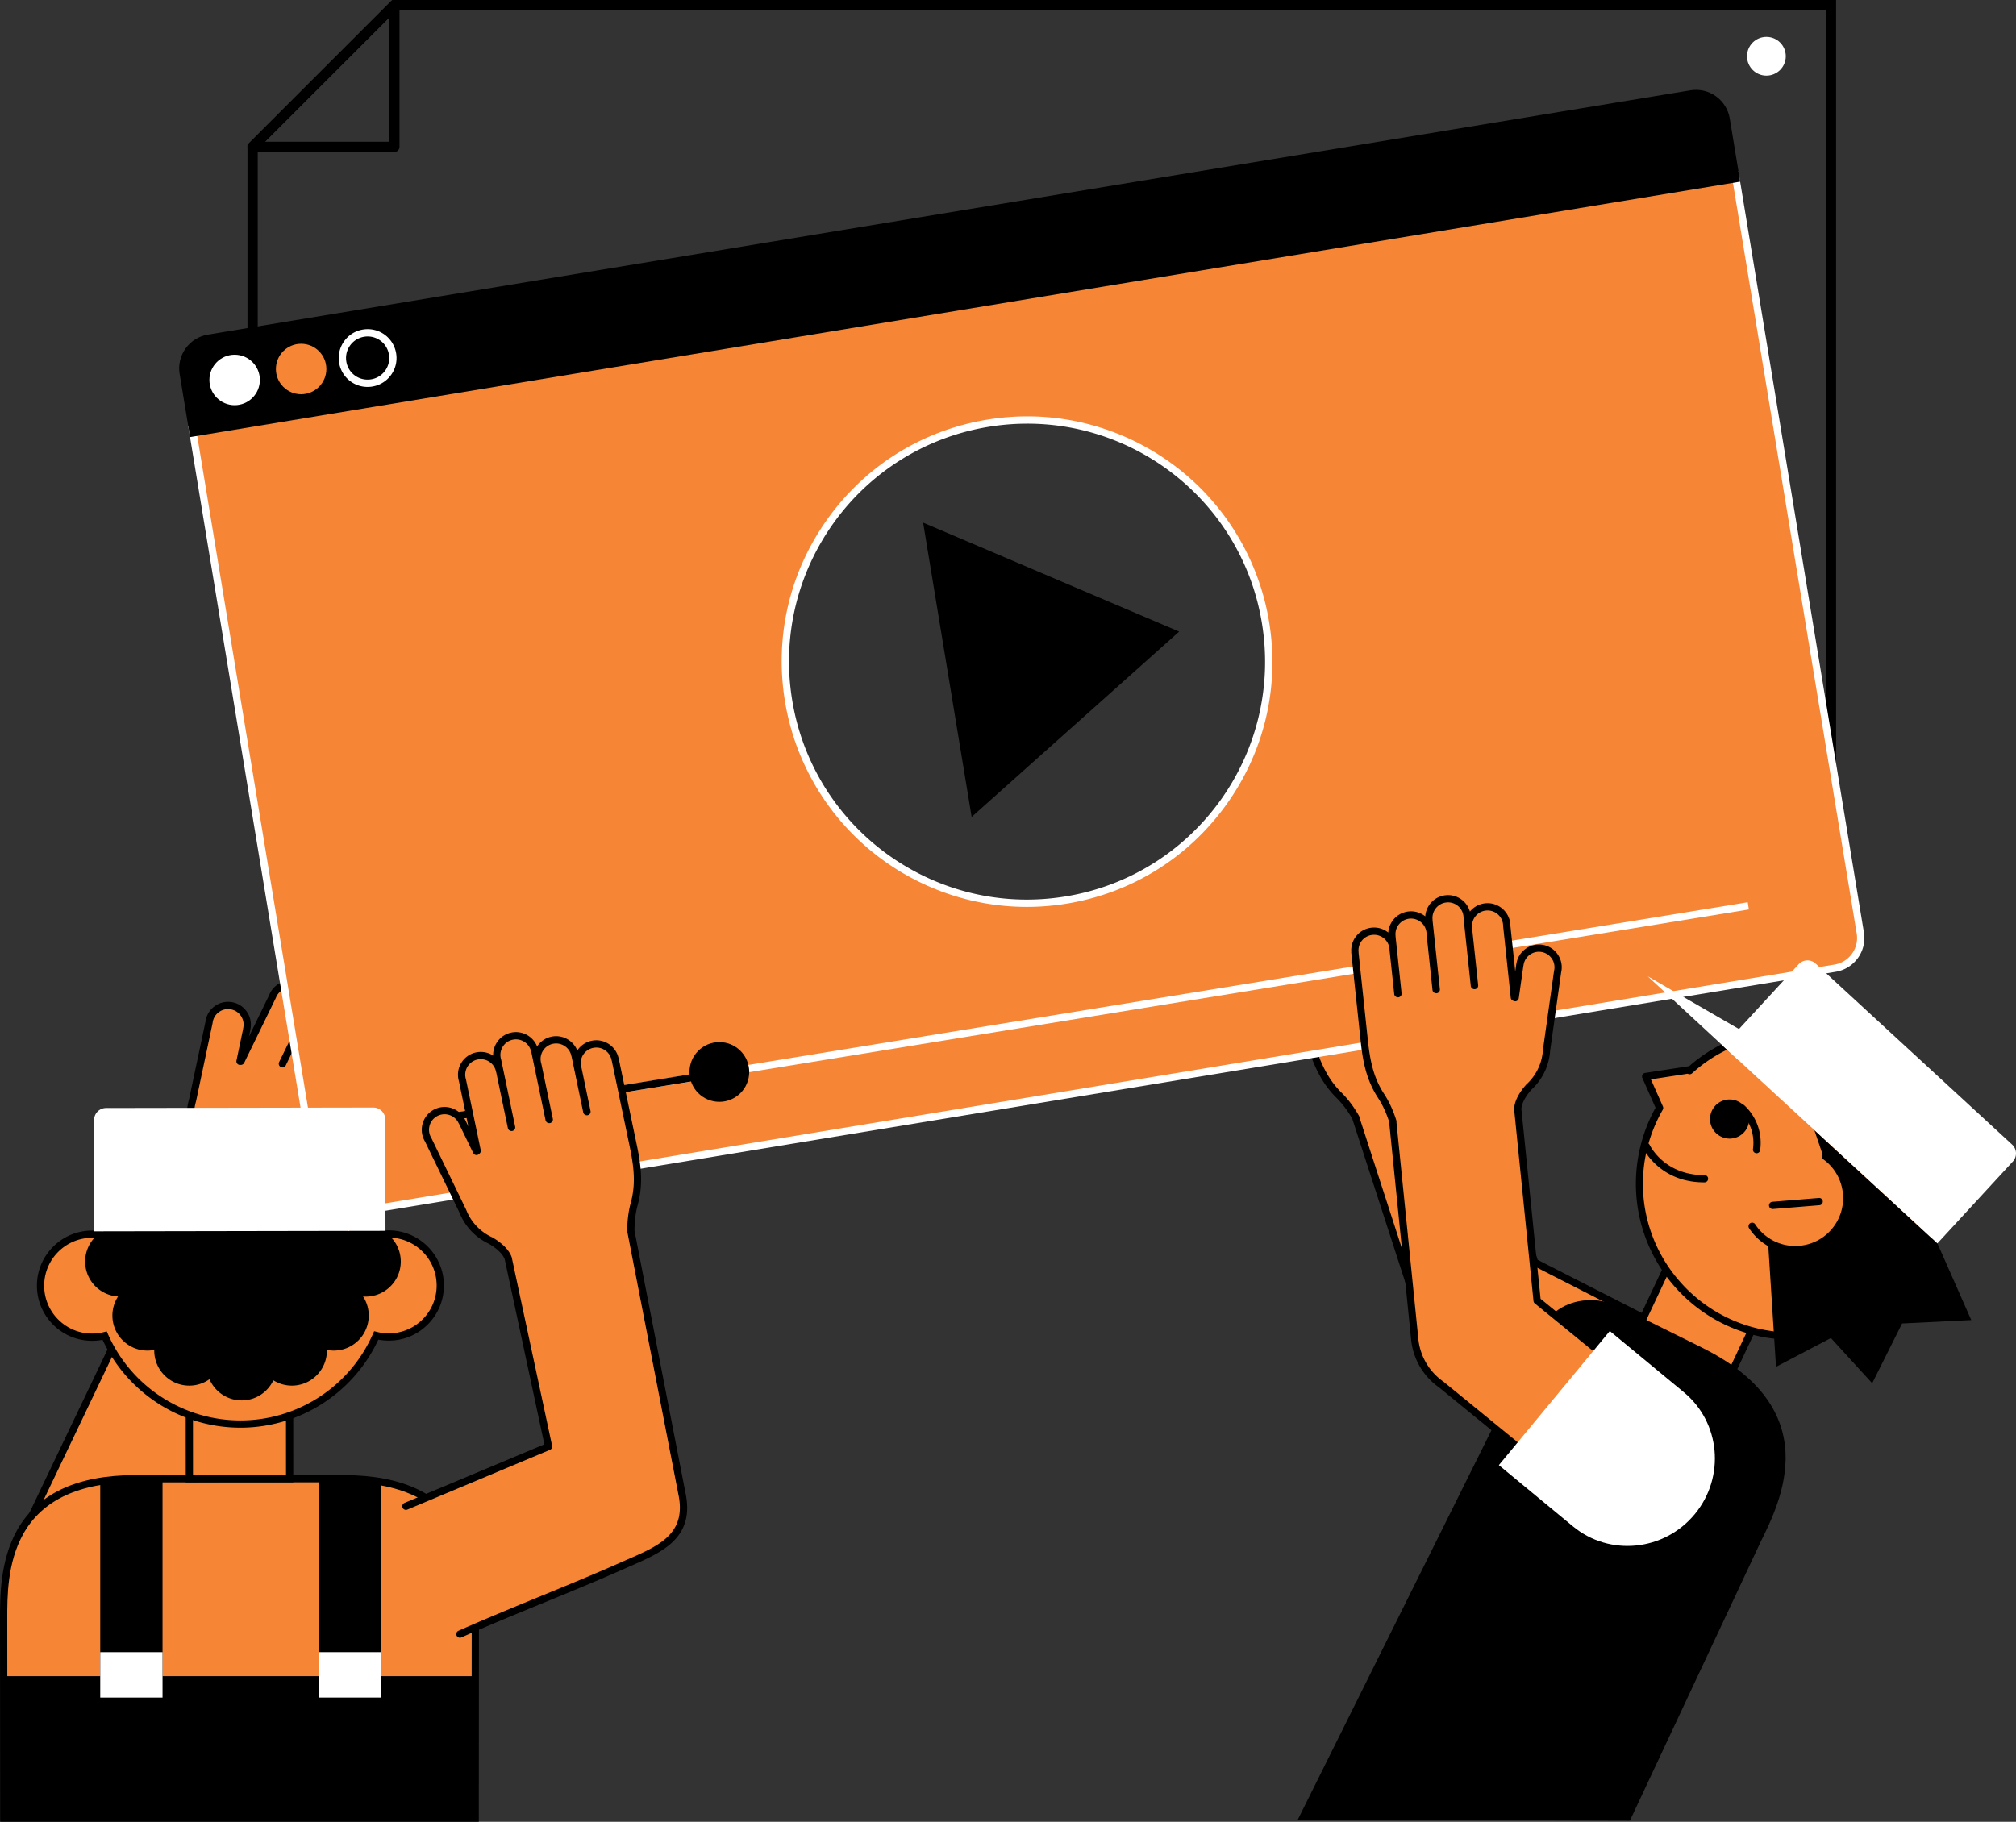 <svg xmlns="http://www.w3.org/2000/svg" width="889.341" height="803.858" xml:space="preserve"><rect width="100%" height="100%" fill="#333333" stroke="none"/><path fill="#F68635" d="m705.222 633.655-61.742-31.528c-7.162-3.014-13.029-9.01-15.611-16.987l-29.781-91.919.057-.018c-2.031-3.581-4.49-7.002-7.422-9.894-3.559-3.507-6.107-7.314-8.145-11.428-1.691-3.415-3.029-7.04-4.295-10.877l-5.969-18.091-6.301-19.126s.039-.011.033-.022a8.453 8.453 0 0 1 5.385-10.674 8.457 8.457 0 0 1 10.678 5.382c.084.254.15.512.209.766l6.061 18.379.064-.021-7.992-24.242s.039-.015.031-.021a8.465 8.465 0 0 1 5.385-10.684 8.462 8.462 0 0 1 10.68 5.389c.084.254.15.51.209.761l7.748 23.502.068-.021-9.682-29.362s.039-.017.035-.021a8.456 8.456 0 1 1 16.061-5.297c.084.254.15.508.209.764l9.436 28.618.068-.021-7.992-24.242s.035-.014.037-.026a8.44 8.44 0 0 1 5.381-10.671 8.45 8.45 0 0 1 10.887 6.144l9.943 30.163c.129.031.262.052.389.083l-1.051-14.688s.037.001.035-.012a8.46 8.46 0 0 1 7.809-9.059c4.658-.345 8.711 3.153 9.057 7.811.02.268.021.524.02.786l2.562 35.043c.08.565.15 1.133.193 1.714a23.858 23.858 0 0 1-4.367 15.644c-1.299 2.263-3.43 6.703-2.773 10.502l-.016.007 26.203 80.874 53.41 27.267"/><path d="M705.221 635.256c-.245 0-.493-.057-.727-.176l-61.69-31.502a29.257 29.257 0 0 1-16.458-17.946l-29.781-91.918a1.007 1.007 0 0 1-.027-.098c-2.073-3.586-4.405-6.669-6.938-9.168-3.395-3.345-6.161-7.224-8.455-11.856-1.921-3.878-3.351-7.962-4.381-11.086l-12.27-37.217a1.606 1.606 0 0 1-.075-.372 9.977 9.977 0 0 1 .68-7.322 9.987 9.987 0 0 1 5.832-5.022 10.03 10.03 0 0 1 7.631.555c-.686-4.737 2.107-9.443 6.804-10.996a10.046 10.046 0 0 1 7.637.562 9.982 9.982 0 0 1 .975-5.97 9.987 9.987 0 0 1 5.829-5.024c4.703-1.545 9.74.57 12.006 4.784a9.977 9.977 0 0 1 5.813-4.979 9.983 9.983 0 0 1 7.672.569 9.98 9.98 0 0 1 5.256 6.66l6.375 19.338-.231-3.232a1.518 1.518 0 0 1 .016-.363c-.209-5.377 3.896-10.013 9.305-10.417 5.529-.41 10.361 3.758 10.771 9.288.021.291.025.569.024.851l2.554 34.926c.082.583.153 1.168.197 1.767a25.585 25.585 0 0 1-4.612 16.623c-.992 1.74-3.131 5.99-2.548 9.368l.001.006 25.928 80.023 52.82 26.966c.787.401 1.1 1.365.697 2.152a1.596 1.596 0 0 1-2.152.697l-53.41-27.267a1.598 1.598 0 0 1-.795-.932l-26.203-80.874a1.594 1.594 0 0 1-.078-.474c-.614-4.224 1.605-8.891 3.002-11.325.026-.045.054-.088.084-.13a22.379 22.379 0 0 0 4.075-14.599 23.281 23.281 0 0 0-.182-1.607 1.98 1.98 0 0 1-.012-.108l-2.562-35.043a1.357 1.357 0 0 1-.004-.128 8.083 8.083 0 0 0-.016-.658c-.279-3.771-3.617-6.607-7.343-6.331a6.868 6.868 0 0 0-6.331 7.345c.008.115.004.229-.012.342l1.027 14.362a1.6 1.6 0 0 1-1.978 1.668l-.126-.026c-.086-.018-.172-.035-.257-.056a1.599 1.599 0 0 1-1.143-1.054l-9.943-30.163a1.422 1.422 0 0 1-.039-.142 6.798 6.798 0 0 0-3.597-4.596 6.797 6.797 0 0 0-5.229-.388 6.802 6.802 0 0 0-3.979 3.423 6.801 6.801 0 0 0-.385 5.226c.04.12.065.243.075.367l7.881 23.903a1.598 1.598 0 0 1-1.06 2.033c-.833.25-1.777-.188-2.048-1.011l-9.436-28.618a1.465 1.465 0 0 1-.04-.144 7.376 7.376 0 0 0-.168-.619c-1.185-3.59-5.07-5.548-8.66-4.365a6.811 6.811 0 0 0-3.973 3.425 6.814 6.814 0 0 0-.39 5.234c.037.113.062.231.073.35l9.573 29.033a1.598 1.598 0 0 1-1.04 2.027c-.833.262-1.794-.172-2.067-1.004l-7.748-23.502a1.557 1.557 0 0 1-.038-.138 7.368 7.368 0 0 0-.17-.621c-1.187-3.592-5.072-5.549-8.661-4.372-3.58 1.184-5.539 5.059-4.371 8.645.039.114.065.233.078.354l7.889 23.927a1.6 1.6 0 0 1-1.014 2.019 1.671 1.671 0 0 1-1.256-.077c-.38-.19-.701-.514-.834-.918l-6.061-18.379a1.422 1.422 0 0 1-.039-.142 7.178 7.178 0 0 0-.169-.622 6.864 6.864 0 0 0-8.658-4.365 6.81 6.81 0 0 0-3.977 3.425 6.805 6.805 0 0 0-.39 5.229c.037.112.061.227.072.344l12.164 36.896c.997 3.023 2.377 6.969 4.209 10.668 2.164 4.369 4.653 7.863 7.834 10.998 2.832 2.793 5.419 6.239 7.69 10.244.127.225.197.473.207.725l29.648 91.508a26.063 26.063 0 0 0 14.709 16.006c.037.016.072.032.107.05l61.742 31.528a1.598 1.598 0 0 1-.725 3.023z"/><path fill="#F68635" d="m57.425 706.702 80.59-168.605-.053-.025c2.496-3.273 5.393-6.332 8.689-8.802 4-2.993 7.041-6.422 9.615-10.223 2.135-3.153 3.955-6.567 5.723-10.196l8.357-17.12 8.826-18.097s-.037-.019-.029-.03c2.047-4.192.305-9.255-3.893-11.302-4.197-2.05-9.258-.304-11.307 3.891a8.747 8.747 0 0 0-.314.729l-8.484 17.394-.062-.03 11.191-22.941s-.035-.017-.029-.023a8.46 8.46 0 0 0-3.891-11.311 8.462 8.462 0 0 0-11.309 3.893c-.117.24-.219.485-.311.73l-10.852 22.235-.064-.028 13.561-27.788s-.039-.019-.031-.023a8.459 8.459 0 0 0-3.895-11.309 8.45 8.45 0 0 0-11.617 4.621l-13.213 27.082-.064-.029 11.193-22.941s-.033-.019-.031-.031c2.049-4.191.309-9.256-3.891-11.304-4.197-2.048-9.258-.304-11.307 3.892-.115.243-.219.485-.312.729l-13.926 28.543c-.131.013-.266.017-.396.028l3.027-14.408s-.039-.006-.035-.02c.969-4.568-1.949-9.058-6.516-10.024-4.566-.973-9.055 1.945-10.025 6.512a8.997 8.997 0 0 0-.125.776l-7.273 34.374c-.154.55-.301 1.104-.426 1.675a23.878 23.878 0 0 0 2.217 16.088c.982 2.418 2.494 7.103 1.328 10.784l.018.005-75.557 158.143"/><path d="M57.424 708.303a1.6 1.6 0 0 1-1.442-2.291l80.429-168.269a1.52 1.52 0 0 1 .279-.642c2.795-3.665 5.823-6.731 9.003-9.112 3.577-2.677 6.516-5.804 9.25-9.84 1.819-2.688 3.55-5.772 5.608-9.999l17.035-34.914c.027-.115.067-.228.12-.335a6.802 6.802 0 0 0 .32-5.232 6.81 6.81 0 0 0-3.477-3.929c-3.396-1.662-7.508-.245-9.168 3.154a7.328 7.328 0 0 0-.261.606 1.31 1.31 0 0 1-.054.121l-8.484 17.394a1.597 1.597 0 0 1-2.135.738 1.679 1.679 0 0 1-.846-.932c-.14-.401-.144-.857.043-1.239l11.045-22.644c.027-.11.066-.219.117-.321v-.001c1.658-3.397.242-7.512-3.155-9.171-3.395-1.656-7.511-.238-9.169 3.157a6.724 6.724 0 0 0-.25.59 1.463 1.463 0 0 1-.061.141l-10.852 22.235a1.602 1.602 0 0 1-2.081.763 1.684 1.684 0 0 1-.891-.929c-.15-.408-.159-.875.032-1.267l13.409-27.479c.029-.118.07-.233.125-.342 1.647-3.396.229-7.502-3.164-9.159a6.807 6.807 0 0 0-5.234-.32 6.8 6.8 0 0 0-3.928 3.476 6.49 6.49 0 0 0-.259.599 1.249 1.249 0 0 1-.057.13l-13.213 27.082a1.596 1.596 0 0 1-2.1.755 1.682 1.682 0 0 1-.876-.93c-.146-.406-.153-.869.036-1.257l11.04-22.628c.027-.12.068-.235.122-.347.804-1.643.918-3.501.322-5.232s-1.83-3.127-3.477-3.93c-3.396-1.657-7.509-.242-9.168 3.155a9.521 9.521 0 0 0-.257.601 1.338 1.338 0 0 1-.056.128l-13.926 28.543c-.243.5-.729.838-1.283.892l-.408.029a1.598 1.598 0 0 1-1.708-1.923l2.958-14.079c-.001-.118.01-.235.034-.352a6.812 6.812 0 0 0-.958-5.159 6.804 6.804 0 0 0-4.323-2.968 6.789 6.789 0 0 0-5.158.955 6.809 6.809 0 0 0-3.075 4.97 2.627 2.627 0 0 1-.021.128l-7.273 34.374a5.014 5.014 0 0 1-.025.102 28.64 28.64 0 0 0-.403 1.584 22.4 22.4 0 0 0 2.071 15.003c.024.046.046.093.065.141 1.057 2.601 2.626 7.525 1.442 11.633a1.517 1.517 0 0 1-.136.448L13.966 672.905a1.599 1.599 0 1 1-2.887-1.379l75.452-157.929.005-.017c1.037-3.273-.509-7.772-1.257-9.629a25.608 25.608 0 0 1-2.328-17.092c.13-.595.279-1.162.437-1.725l7.25-34.261a9.991 9.991 0 0 1 4.496-7.183 9.963 9.963 0 0 1 7.565-1.401 9.983 9.983 0 0 1 6.342 4.354 9.988 9.988 0 0 1 1.476 7.208c.003.125-.008.251-.034.375l-.664 3.162 8.926-18.295c.102-.259.212-.516.334-.774 2.442-4.998 8.474-7.075 13.454-4.644a9.984 9.984 0 0 1 5.085 5.721 9.987 9.987 0 0 1 4.859-3.589 9.996 9.996 0 0 1 7.679.471c4.448 2.173 6.581 7.213 5.26 11.813a10.04 10.04 0 0 1 7.641.477c4.447 2.173 6.579 7.212 5.258 11.812a10.02 10.02 0 0 1 7.64.481 9.993 9.993 0 0 1 5.099 5.763 9.975 9.975 0 0 1-.314 7.344 1.542 1.542 0 0 1-.126.364l-17.185 35.218c-2.127 4.367-3.927 7.572-5.835 10.391-2.899 4.281-6.165 7.751-9.981 10.607-2.845 2.13-5.573 4.871-8.114 8.15-.012.028-.024.057-.038.086l-80.59 168.605c-.277.578-.85.914-1.447.914zM809.975 389.443H687.548v-4.517h117.909V4.518H174.915l-61.222 61.221v86.098h-4.517V63.868l.662-.661L173.044 0h636.931z"/><path d="M173.979 67.062h-62.545a2.26 2.26 0 0 1-1.597-3.856L172.382.661a2.258 2.258 0 0 1 3.856 1.597v62.545a2.259 2.259 0 0 1-2.259 2.259zm-57.092-4.517h54.834V7.711l-54.834 54.834z"/><path fill="#F68635" d="M153.312 535.183c-6.627 0-12.22-4.756-13.3-11.307L84.901 189.48 765.55 77.306l55.113 334.396c1.209 7.342-3.781 14.303-11.124 15.516L155.528 535c-.734.121-1.479.183-2.216.183zm299.886-349.855c-5.809 0-11.683.482-17.459 1.435-57.994 9.56-97.402 64.521-87.848 122.516 4.135 25.082 17.111 47.891 36.539 64.227 19.217 16.157 43.552 25.056 68.521 25.056 5.808 0 11.682-.482 17.457-1.434 57.996-9.559 97.404-64.52 87.848-122.517-4.134-25.081-17.11-47.89-36.537-64.226-19.216-16.158-43.551-25.057-68.521-25.057z"/><path fill="#FFF" d="m764.223 79.157 54.851 332.806c1.064 6.466-3.33 12.596-9.795 13.664L155.266 533.411c-.647.106-1.304.16-1.953.16-5.834 0-10.759-4.188-11.71-9.957l-54.85-332.807 677.47-111.65M452.952 400.172a109.3 109.3 0 0 0 17.719-1.455c28.52-4.7 53.502-20.226 70.345-43.716s23.53-52.133 18.831-80.653c-4.197-25.458-17.367-48.611-37.086-65.194-19.505-16.403-44.206-25.437-69.563-25.437-5.899.001-11.861.491-17.721 1.456-28.519 4.701-53.5 20.227-70.343 43.717-16.843 23.489-23.53 52.132-18.832 80.651 4.197 25.46 17.37 48.614 37.092 65.196 19.506 16.403 44.21 25.435 69.558 25.435M766.878 75.454 83.05 188.152l55.373 335.985c1.221 7.402 7.627 12.656 14.89 12.656.817 0 1.645-.066 2.478-.204l654.012-107.783c8.232-1.36 13.807-9.136 12.451-17.367L766.878 75.454zM452.952 396.95c-50.477 0-94.991-36.498-103.471-87.934-9.426-57.211 29.309-111.233 86.52-120.664a105.856 105.856 0 0 1 17.197-1.413c50.478-.005 94.991 36.499 103.469 87.933 9.428 57.213-29.309 111.236-86.52 120.665a105.832 105.832 0 0 1-17.195 1.413z"/><path d="m83.837 192.86-4.59-27.854c-1.357-8.233 4.219-16.009 12.453-17.365L745.712 39.854c8.234-1.358 16.006 4.218 17.363 12.451l4.59 27.854M407.229 230.618l112.95 48.076-91.547 81.783z"/><circle fill="#FFF" cx="103.512" cy="167.655" r="11.133"/><circle fill="#F68635" cx="132.847" cy="162.821" r="11.134"/><path fill="#FFF" d="M162.165 170.733a12.692 12.692 0 0 1-12.562-10.672 12.66 12.66 0 0 1 2.219-9.5 12.66 12.66 0 0 1 8.285-5.148c.69-.114 1.394-.172 2.089-.172 6.256 0 11.538 4.488 12.56 10.673a12.657 12.657 0 0 1-2.219 9.5 12.645 12.645 0 0 1-8.285 5.148c-.69.114-1.393.171-2.087.171zm.03-22.269c-.521 0-1.047.043-1.564.129-2.511.413-4.709 1.779-6.191 3.847s-2.071 4.589-1.657 7.099a9.483 9.483 0 0 0 9.383 7.974c.52 0 1.045-.044 1.562-.129a9.448 9.448 0 0 0 6.19-3.846 9.464 9.464 0 0 0 1.657-7.099 9.483 9.483 0 0 0-9.38-7.975z"/><path fill="#F68635" d="m201.765 492.346 569.473-92.585"/><path fill="#FFF" d="m770.99 398.118.518 3.18-569.45 92.716-.518-3.18z"/><g><path d="m316.828 472.011.518 3.18-115.306 18.774-.518-3.18z"/></g><g><circle cx="317.334" cy="473.009" r="13.179"/></g><g><path fill="#F68635" d="m717.995 596.252 41.199 19.403 20.039-42.531-41.201-19.409z"/><path d="m759.96 617.784-44.094-20.767 21.4-45.432 44.096 20.772-21.402 45.427zm-39.836-22.298 38.305 18.04 18.676-39.637-38.307-18.046-18.674 39.643z"/><g><path fill="#F68635" d="M836.185 472.879c-25.807-23.861-65.283-23.643-90.828-.452l.156-.409-19.537 2.998 6.145 13.87c-15.236 26.59-10.738 61.095 12.723 82.788 27.285 25.221 69.846 23.552 95.068-3.729s23.554-69.844-3.727-95.066z"/><path d="M790.499 591.149h-.002c-17.374 0-33.974-6.5-46.74-18.301-11.509-10.642-19.098-25.024-21.37-40.5-2.198-14.974.622-30.405 7.945-43.55l-5.819-13.135a1.599 1.599 0 0 1 1.22-2.229l19.435-2.982c12.543-11 28.611-17.044 45.384-17.044 17.368 0 33.96 6.498 46.72 18.296 13.509 12.488 21.345 29.49 22.065 47.873.72 18.384-5.761 35.946-18.25 49.454-12.996 14.056-31.437 22.118-50.588 22.118zM728.285 476.28l5.298 11.957a1.6 1.6 0 0 1-.075 1.444c-15.29 26.684-10.183 59.917 12.421 80.817 12.174 11.253 28.002 17.45 44.569 17.45 18.264.001 35.846-7.687 48.238-21.09 11.909-12.881 18.089-29.628 17.401-47.156-.687-17.529-8.158-33.741-21.039-45.649-12.167-11.25-27.987-17.445-44.548-17.445-16.372 0-32.041 6.038-44.119 17.003a1.598 1.598 0 0 1-1.914.178l-16.232 2.491z"/><path d="m854.669 548.648 14.938 33.832-30.512 1.499-13.197 26.378-18.209-19.949-24.217 12.699-3.527-55.162s17.707 14.238 33.326-11.369l-12.9-37.925 54.298 49.997zM769.351 499.64a8.637 8.637 0 0 1-12.205.484 8.637 8.637 0 0 1-.482-12.201c3.234-3.505 8.695-3.72 12.201-.486 3.501 3.238 3.722 8.7.486 12.203z"/><path d="M774.89 508.871a1.6 1.6 0 0 1-1.585-1.83 19.322 19.322 0 0 0-6.006-16.972 1.6 1.6 0 0 1 2.17-2.352 22.52 22.52 0 0 1 7.002 19.782 1.6 1.6 0 0 1-1.581 1.372z"/><path fill="#FFF" d="m854.669 548.648 33.271-36.114a5.298 5.298 0 0 0-.307-7.485l-86.688-79.866a5.296 5.296 0 0 0-7.486.309l-33.27 36.111 94.48 87.045z"/><path fill="#FFF" d="m775.696 459.013-8.443 9.122-40.359-37.316z"/><g><path fill="#F68635" d="M726.278 505.868s6.838 14.38 25.676 14.248"/><path d="M751.691 521.717c-19.425 0-26.562-14.54-26.858-15.161a1.601 1.601 0 0 1 2.889-1.377c.273.566 6.64 13.339 23.974 13.339.085 0 .146.004.259-.001a1.6 1.6 0 0 1 .011 3.199l-.275.001z"/></g><g><path fill="#F68635" d="M805.386 510.332a22.366 22.366 0 0 1 1.996 1.637c9.217 8.514 9.793 22.891 1.281 32.108-8.518 9.223-22.895 9.797-32.111 1.283a22.676 22.676 0 0 1-3.609-4.264"/><path d="M791.938 552.988c-6.129 0-11.944-2.271-16.473-6.453a24.362 24.362 0 0 1-3.862-4.562 1.601 1.601 0 0 1 .463-2.215 1.602 1.602 0 0 1 2.215.463 21.138 21.138 0 0 0 3.355 3.964c4.145 3.828 9.546 5.825 15.169 5.587a20.996 20.996 0 0 0 14.682-6.78c7.899-8.554 7.365-21.943-1.191-29.848a21.105 21.105 0 0 0-1.854-1.52 1.6 1.6 0 0 1 1.888-2.584c.766.56 1.485 1.15 2.139 1.754 9.851 9.1 10.466 24.518 1.37 34.368-4.41 4.774-10.413 7.547-16.905 7.807-.332.012-.664.019-.996.019z"/><g><path fill="#F68635" d="m802.509 530.214-20.52 1.678"/><path d="M781.987 533.491a1.6 1.6 0 0 1-.129-3.195l20.52-1.678c.884-.089 1.653.584 1.726 1.464a1.602 1.602 0 0 1-1.464 1.726l-20.52 1.678a1.492 1.492 0 0 1-.133.005z"/></g></g></g></g><g><path d="m575.095 801.327 106.764-214.736c5.363-10.812 19.898-14.521 32.459-8.284l35.834 17.785c53.414 26.515 33.992 65.642 25.125 83.504l-57.281 122.167-142.901-.436z"/><path d="m719.011 803.365-146.494-.446 107.909-217.04c3.732-7.524 11.875-12.2 21.249-12.2 4.527 0 9.146 1.105 13.354 3.195l35.833 17.784c23.535 11.683 35.918 27.279 36.806 46.355.731 15.744-6.586 30.485-10.959 39.293l-57.698 123.059zm-141.338-3.63 139.307.424 56.849-121.243c4.523-9.113 11.337-22.838 10.643-37.753-.829-17.829-12.615-32.511-35.03-43.639l-35.834-17.784c-3.77-1.872-7.895-2.861-11.932-2.861-8.15 0-15.194 3.994-18.383 10.423l-105.62 212.433z"/></g><g><path fill="#F68635" d="M209.604 802.259h.016l.066-87.912c.014-19.369.041-61.807-57.885-61.844l-27.34-.018c-.117-.002-.234-.008-.352-.008l-5.584.004-5.582-.004c-.119 0-.236.006-.354.008l-53.105.018c-57.93.037-57.9 42.475-57.885 61.844l.066 87.912h207.939z"/><path d="M211.219 803.858H.08l-.013-1.599-.066-87.912c-.008-9.556-.021-25.549 7.413-38.948 9.009-16.238 26.528-24.48 52.07-24.496l53.46-.025 5.583.004 5.582-.004.379.008 27.314.018c25.54.016 43.059 8.258 52.067 24.496 7.435 13.398 7.423 29.393 7.416 38.948l-.066 89.51zM3.266 800.659h204.756l.065-86.313c.007-9.844.018-24.721-7.015-37.395-8.403-15.146-24.98-22.833-49.271-22.849l-27.69-.025-5.583.004-5.584-.004-.326.008-53.131.018c-24.293.016-40.871 7.703-49.273 22.849-7.032 12.675-7.021 27.551-7.013 37.395l.065 86.312z"/><path fill="#F68635" d="M83.523 606.792h44.236v45.671H83.523z"/><path d="m81.939 654.078-.031-48.87 47.436-.033.031 48.873-47.436.03zm3.17-45.673.027 42.472 41.037-.026-.027-42.475-41.037.029z"/><g><path fill="#F68635" d="M171.485 544.502c-.871 0-1.732.056-2.576.153-7.914-27.27-33.082-47.194-62.898-47.177-29.818.021-54.961 19.979-62.84 47.257a23.004 23.004 0 0 0-2.574-.148c-12.553.01-22.717 10.189-22.711 22.738.01 12.552 10.189 22.718 22.74 22.711a22.68 22.68 0 0 0 5.543-.688c10.158 22.995 33.17 39.037 59.924 39.02 26.756-.018 49.748-16.09 59.879-39.099 1.777.443 3.631.682 5.541.68 12.549-.006 22.719-10.188 22.711-22.739-.008-12.548-10.19-22.716-22.739-22.708z"/><path d="M106.094 629.968h-.045c-26.099 0-49.819-15.177-60.801-38.776a24.274 24.274 0 0 1-4.621.444c-13.417 0-24.331-10.905-24.341-24.31-.007-13.41 10.898-24.329 24.31-24.339.464 0 .937.014 1.416.043 8.635-27.809 34.762-47.132 63.998-47.151 29.257 0 55.391 19.287 64.056 47.067.481-.029.955-.044 1.42-.044 13.418 0 24.33 10.903 24.338 24.307.005 6.497-2.522 12.607-7.114 17.206a24.158 24.158 0 0 1-17.195 7.134c-1.557 0-3.102-.146-4.618-.438-10.961 23.633-34.682 38.84-60.803 38.857zm-59.007-42.5.546 1.234c10.215 23.124 33.145 38.066 58.416 38.066v1.6l.043-1.6c25.291-.017 48.221-14.989 58.416-38.144l.543-1.234 1.309.326c1.681.42 3.407.633 5.13.633 5.664-.003 10.968-2.203 14.956-6.196a20.995 20.995 0 0 0 6.179-14.942c-.008-11.64-9.483-21.109-21.124-21.109-.784 0-1.589.049-2.407.143l-1.343.156-.377-1.299c-7.864-27.098-33.081-46.023-61.323-46.023-28.299.02-53.508 18.978-61.342 46.102l-.374 1.296-1.342-.15a21.54 21.54 0 0 0-2.396-.139c-11.646.01-21.116 9.491-21.111 21.138.01 11.641 9.487 21.112 21.128 21.112a21.168 21.168 0 0 0 5.165-.64l1.308-.33z"/></g><g><path fill="#F68635" d="M202.896 721.05c23.584-10.469 48.295-19.809 71.879-30.277 14.99-6.654 30.305-11.881 26.025-31.852l-22.432-115.396-.059.013c-.033-4.118.379-8.31 1.469-12.279 1.326-4.819 1.625-9.393 1.332-13.975-.246-3.801-.902-7.61-1.727-11.564l-3.893-18.646-4.121-19.713s-.037.012-.039 0a8.453 8.453 0 0 0-10.004-6.547 8.448 8.448 0 0 0-6.348 10.773l3.957 18.942-.07.015-5.217-24.987s-.041.007-.043-.002a8.457 8.457 0 0 0-10.004-6.55 8.46 8.46 0 0 0-6.348 10.776l5.059 24.221-.07.018-6.32-30.268s-.039.01-.037 0a8.456 8.456 0 1 0-16.354 4.223l6.16 29.497-.072.015-5.217-24.986s-.037.007-.043-.003c-.951-4.571-5.432-7.503-10.004-6.548-4.568.954-7.5 5.436-6.547 10.004.055.265.123.518.199.768l6.494 31.092c-.098.088-.201.174-.299.265l-6.439-13.24s-.033.018-.039.005a8.456 8.456 0 0 0-15.223 7.364c.115.24.244.466.379.689l15.324 31.617c.213.529.436 1.058.688 1.583a23.85 23.85 0 0 0 11.615 11.354c2.256 1.31 6.322 4.084 7.672 7.703l17.809 83.123-62.93 26.375"/><path d="M202.896 722.65a1.6 1.6 0 0 1-.651-3.062c11.813-5.244 24.1-10.283 35.981-15.157 11.861-4.865 24.127-9.896 35.897-15.12.948-.421 1.898-.837 2.844-1.25 13.952-6.102 26.002-11.371 22.267-28.805L276.87 544.205a1.489 1.489 0 0 1-.16-.654c-.037-4.614.476-8.893 1.525-12.716 1.184-4.302 1.59-8.575 1.278-13.448-.208-3.213-.731-6.711-1.696-11.341l-7.944-38.025a1.55 1.55 0 0 1-.12-.396c-.362-1.728-1.411-3.267-2.943-4.27s-3.362-1.349-5.155-.974c-1.794.374-3.334 1.424-4.336 2.955s-1.348 3.361-.972 5.153c.044.225.1.425.161.624.015.048.027.097.038.146l3.957 18.942a1.598 1.598 0 0 1-1.241 1.893c-.876.181-1.783-.362-1.963-1.225l-5.146-24.649a1.526 1.526 0 0 1-.108-.32c-.777-3.719-4.417-6.096-8.116-5.33-3.698.773-6.08 4.415-5.307 8.115.045.215.102.423.164.629.014.046.025.092.035.138l5.059 24.221a1.6 1.6 0 0 1-1.179 1.879c-.421.106-.903.044-1.272-.188s-.663-.594-.752-1.02l-6.252-29.942a1.552 1.552 0 0 1-.105-.324 6.866 6.866 0 0 0-8.115-5.312c-3.698.773-6.08 4.413-5.307 8.112.042.212.093.406.156.6.018.055.033.111.045.168l6.16 29.497a1.6 1.6 0 0 1-1.249 1.895c-.858.17-1.776-.366-1.956-1.227l-5.145-24.644a1.57 1.57 0 0 1-.115-.347 6.803 6.803 0 0 0-2.954-4.334 6.813 6.813 0 0 0-5.156-.974c-3.698.772-6.08 4.411-5.308 8.11.045.219.102.425.163.628.014.046.026.093.036.14l6.494 31.092a1.6 1.6 0 0 1-.496 1.517l-.279.247a1.62 1.62 0 0 1-1.384.401 1.603 1.603 0 0 1-1.145-.873l-6.296-12.944a1.668 1.668 0 0 1-.197-.32 6.786 6.786 0 0 0-3.904-3.462 6.818 6.818 0 0 0-5.239.303c-3.402 1.646-4.831 5.753-3.186 9.156.095.198.2.38.309.56.025.042.049.085.069.128l15.324 31.617c.017.033.031.067.045.102.2.497.409.994.646 1.488a22.377 22.377 0 0 0 10.837 10.589c.048.022.094.046.14.072 2.473 1.436 6.848 4.452 8.367 8.528.027.072.049.147.065.224l17.809 83.123a1.6 1.6 0 0 1-.946 1.811l-62.93 26.375a1.6 1.6 0 0 1-1.237-2.951l61.705-25.862-17.505-81.704c-1.245-3.17-5.159-5.736-6.87-6.737a25.596 25.596 0 0 1-12.318-12.078 28.41 28.41 0 0 1-.711-1.632l-15.27-31.504a9.506 9.506 0 0 1-.412-.759c-2.412-4.987-.315-11.012 4.676-13.426a9.99 9.99 0 0 1 7.683-.444 9.976 9.976 0 0 1 5.586 4.798c.077.095.145.199.198.311l1.418 2.915-4.164-19.936a9.99 9.99 0 0 1-.214-.839c-1.132-5.424 2.36-10.761 7.786-11.895a9.993 9.993 0 0 1 7.525 1.404c-.151-4.776 3.151-9.139 7.996-10.152 4.841-1.009 9.618 1.665 11.395 6.111a10.03 10.03 0 0 1 6.329-4.307c4.854-1.01 9.615 1.665 11.392 6.107a9.987 9.987 0 0 1 6.334-4.298 9.99 9.99 0 0 1 7.562 1.429 9.982 9.982 0 0 1 4.253 5.999c.054.113.095.233.121.358l8.014 38.358c.671 3.22 1.478 7.47 1.757 11.788.33 5.169-.123 9.912-1.386 14.503-.939 3.419-1.414 7.256-1.414 11.409.013.042.023.084.031.127l22.432 115.396c4.277 19.959-10.158 26.271-24.119 32.377-.94.411-1.885.824-2.827 1.242-11.813 5.244-24.1 10.283-35.981 15.157-11.861 4.865-24.127 9.896-35.897 15.12a1.572 1.572 0 0 1-.65.141z"/></g><g><path d="M176.8 556.663c0-8.539-6.922-15.46-15.461-15.46-2.893 0-5.592.81-7.908 2.194-2.059-24.576-22.641-43.885-47.748-43.885-24.65 0-44.945 18.61-47.623 42.545a15.419 15.419 0 0 0-5.037-.854c-8.537 0-15.461 6.921-15.461 15.46 0 8.223 6.426 14.927 14.525 15.414a15.364 15.364 0 0 0-2.5 8.412c0 8.539 6.922 15.461 15.461 15.461 1.033 0 2.041-.106 3.016-.301 0 .101-.016.199-.016.301 0 8.539 6.924 15.459 15.461 15.459 3.318 0 6.389-1.055 8.906-2.834 2.367 5.501 7.834 9.355 14.205 9.355 6.178 0 11.494-3.632 13.969-8.87a15.359 15.359 0 0 0 8.162 2.349c8.541 0 15.461-6.92 15.461-15.459 0-.102-.014-.2-.016-.301.979.194 1.982.301 3.018.301 8.541 0 15.461-6.922 15.461-15.461 0-3.11-.928-6.002-2.508-8.428.389.032.777.062 1.172.062 8.539.001 15.461-6.922 15.461-15.46z"/></g><g><path fill="#FFF" d="m170.056 543.098-.084-49.104a5.3 5.3 0 0 0-5.309-5.287l-117.869.204a5.296 5.296 0 0 0-5.287 5.308l.084 49.104 128.465-.225z"/></g></g><g><path d="M44.218 652.478h27.484v94.574H44.218z"/></g><g><path d="M140.667 652.478h27.486v94.574h-27.486z"/></g><g><path d="M2.493 739.61H209.63v62.648H2.493z"/></g><g><path fill="#FFF" d="M44.218 729.017h27.484v20.04H44.218z"/></g><g><path fill="#FFF" d="M140.669 729.017h27.486v20.04h-27.486z"/></g><g><path fill="#F68635" d="m689.485 654.768-53.701-43.849c-6.365-4.463-10.83-11.561-11.676-19.903l-9.707-96.132.061-.004c-1.234-3.93-2.912-7.793-5.168-11.239-2.74-4.179-4.428-8.438-5.551-12.889-.93-3.696-1.475-7.521-1.904-11.539l-2.012-18.943-2.125-20.023s.039-.003.037-.015a8.448 8.448 0 0 1 7.516-9.297c4.645-.496 8.805 2.869 9.301 7.513.029.268.039.527.045.794l2.045 19.243.068-.009-2.693-25.383s.039-.005.033-.012a8.464 8.464 0 0 1 7.518-9.306 8.46 8.46 0 0 1 9.301 7.519c.027.266.039.527.043.791l2.617 24.603.068-.003-3.27-30.746s.043-.007.039-.012a8.462 8.462 0 0 1 7.52-9.303c4.641-.494 8.807 2.869 9.297 7.513.031.268.043.53.047.792l3.182 29.965.072-.006-2.697-25.382s.037-.004.041-.017c-.498-4.643 2.867-8.806 7.51-9.3a8.456 8.456 0 0 1 9.303 7.513c.025.269.041.529.043.795l3.355 31.584.367.16 2.068-14.578s.035.007.037-.006a8.454 8.454 0 0 1 9.545-7.203c4.625.645 7.848 4.919 7.205 9.543-.041.264-.09.52-.148.771l-4.893 34.795c-.041.569-.088 1.14-.172 1.719a23.85 23.85 0 0 1-7.568 14.367c-1.746 1.937-4.768 5.827-4.93 9.683h-.016l8.545 84.583 46.451 37.926"/><path d="M689.484 656.367c-.355 0-.714-.118-1.011-.36l-53.656-43.812a29.307 29.307 0 0 1-12.301-21.018l-9.707-96.132a1.21 1.21 0 0 1-.007-.104c-1.277-3.955-2.907-7.46-4.848-10.425-2.612-3.983-4.498-8.358-5.764-13.373-1.058-4.206-1.594-8.494-1.943-11.761l-4.137-38.968a1.523 1.523 0 0 1 .009-.405c-.162-2.585.616-5.023 2.205-6.989a9.98 9.98 0 0 1 6.762-3.677c2.738-.302 5.345.551 7.344 2.153.329-4.776 4.052-8.787 8.971-9.312 2.735-.29 5.347.556 7.346 2.156.329-4.774 4.054-8.784 8.974-9.308a9.98 9.98 0 0 1 7.379 2.176 9.977 9.977 0 0 1 3.344 5.033 9.993 9.993 0 0 1 6.729-3.644c5.496-.587 10.477 3.423 11.062 8.935.029.305.047.586.051.87l2.152 20.252.456-3.217c.017-.12.048-.237.091-.35a9.97 9.97 0 0 1 3.847-6.287 10.018 10.018 0 0 1 7.45-1.933c5.487.766 9.331 5.855 8.568 11.349-.047.302-.099.574-.158.841l-4.876 34.675c-.043.589-.094 1.18-.181 1.778a25.57 25.57 0 0 1-8.014 15.266c-1.336 1.49-4.322 5.191-4.469 8.617l8.456 83.7 45.938 37.507a1.6 1.6 0 0 1-2.023 2.479l-46.451-37.926a1.6 1.6 0 0 1-.58-1.078l-8.545-84.583a1.62 1.62 0 0 1 .022-.472c.29-4.262 3.446-8.358 5.326-10.443.035-.039.071-.075.11-.11a22.375 22.375 0 0 0 7.062-13.407c.08-.549.123-1.081.161-1.612.003-.036.006-.071.012-.107l4.893-34.795a1.64 1.64 0 0 1 .025-.14c.05-.214.091-.432.126-.655.517-3.72-2.104-7.19-5.845-7.712a6.795 6.795 0 0 0-5.08 1.316 6.81 6.81 0 0 0-2.659 4.523 1.623 1.623 0 0 1-.084.331l-2.022 14.256a1.6 1.6 0 0 1-2.224 1.242l-.366-.16a1.597 1.597 0 0 1-.952-1.298l-3.355-31.584a1.364 1.364 0 0 1-.009-.157 8.058 8.058 0 0 0-.036-.656c-.398-3.739-3.785-6.466-7.541-6.072a6.812 6.812 0 0 0-4.607 2.509 6.798 6.798 0 0 0-1.48 5.029c.014.124.012.248-.004.371l2.66 25.029a1.596 1.596 0 0 1-1.462 1.763c-.854.084-1.7-.556-1.792-1.42l-3.182-29.965a1.76 1.76 0 0 1-.009-.146 6.807 6.807 0 0 0-2.545-5.254 6.784 6.784 0 0 0-5.03-1.483c-3.759.4-6.494 3.784-6.098 7.544.013.119.012.239-.002.357l3.232 30.399a1.603 1.603 0 0 1-1.523 1.768c-.889.032-1.639-.588-1.728-1.427l-2.617-24.603a1.76 1.76 0 0 1-.009-.146 7.47 7.47 0 0 0-.035-.65c-.398-3.755-3.774-6.475-7.541-6.092-3.75.4-6.482 3.776-6.097 7.529.014.116.015.233.003.351l2.659 25.061a1.6 1.6 0 0 1-1.387 1.756 1.68 1.68 0 0 1-1.229-.327c-.338-.267-.589-.654-.634-1.082l-2.045-19.243a1.482 1.482 0 0 1-.009-.134 7.564 7.564 0 0 0-.036-.655c-.401-3.764-3.771-6.502-7.54-6.096a6.802 6.802 0 0 0-4.611 2.507 6.804 6.804 0 0 0-1.483 5.03c.013.117.012.234-.001.351l4.101 38.631c.502 4.696 1.078 8.187 1.865 11.317 1.192 4.728 2.889 8.669 5.337 12.402 2.17 3.315 3.973 7.23 5.356 11.637.078.249.094.509.049.759l9.663 95.695a26.112 26.112 0 0 0 11.003 18.755c.031.022.062.046.093.07l53.701 43.849a1.6 1.6 0 0 1-1.013 2.841z"/></g><g><path fill="#FFF" d="M747.632 668.128c-13.514 16.343-37.574 18.75-53.742 5.386l-32.676-27.021 48.934-59.179 32.674 27.019c16.169 13.366 18.32 37.451 4.81 53.795z"/></g><g><circle fill="#FFF" cx="779.233" cy="24.821" r="8.552"/></g></svg>